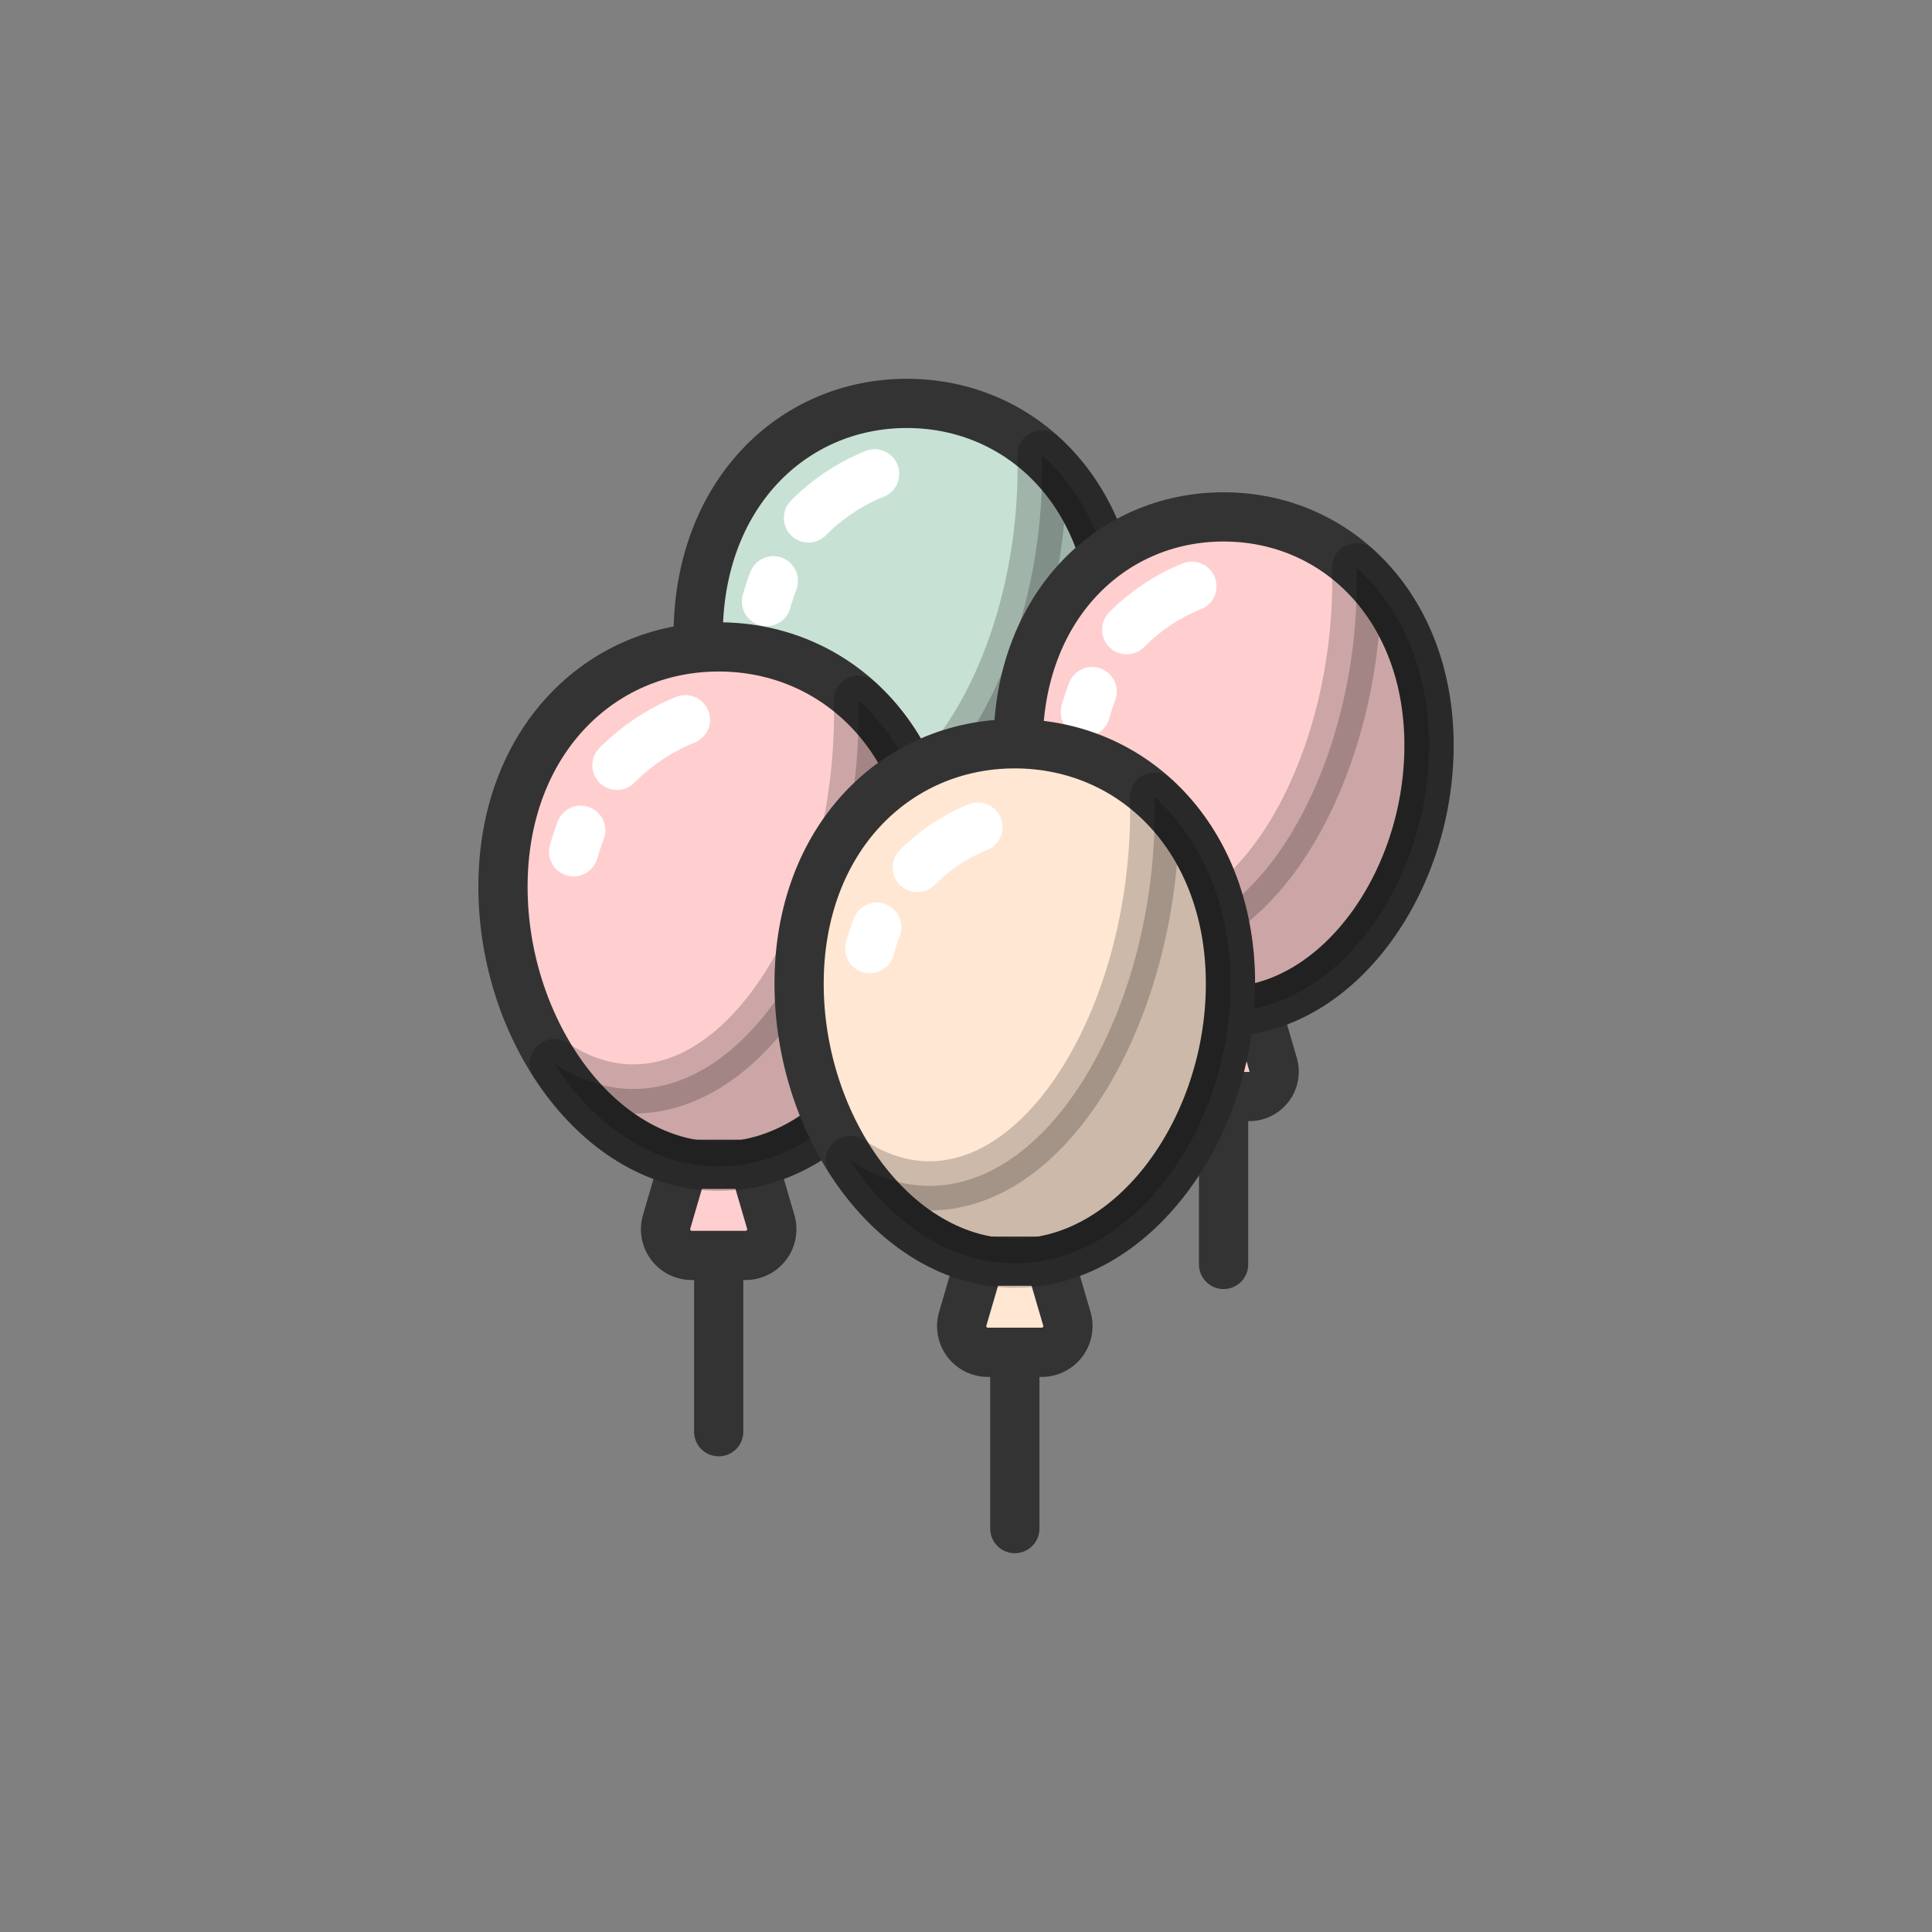 <?xml version="1.0" encoding="utf-8"?>
<svg xml:space="preserve" viewBox="0 0 100 100" y="0" x="0" xmlns="http://www.w3.org/2000/svg" id="圖層_1" version="1.1" style="height: 100%; width: 100%; background: rgb(255, 255, 255); shape-rendering: auto;" width="200px" height="200px"><rect x="0" y="0" width="100" height="100" fill="#808080" stroke="none"/><g class="ldl-scale" style="transform-origin: 50% 50%; transform: rotate(0deg) scale(0.8, 0.8);"><g class="ldl-ani"><g class="ldl-layer"><g class="ldl-ani" style="transform: scale(0.91); transform-origin: 50px 50px; animation: 1.111s linear -0.578s infinite normal forwards running breath-deb632ba-fce3-4994-a4c8-521b1e595688;"><path stroke-miterlimit="10" stroke-linecap="round" stroke-width="3.5" stroke="#fff" fill="#e15b64" d="M25.185 36.586a14.529 14.529 0 0 1 4.864-3.239" style="stroke: rgb(255, 255, 255); fill: rgb(255, 231, 211);"></path></g></g><g class="ldl-layer"><g class="ldl-ani"><g><g class="ldl-layer"><g class="ldl-ani" style="transform: scale(0.91); transform-origin: 50px 50px; animation: 1.111s linear -0.6s infinite normal forwards running breath-deb632ba-fce3-4994-a4c8-521b1e595688;"><path d="M45.794 49.458v14.515" stroke-miterlimit="10" stroke-linecap="round" stroke-width="3.5" stroke="#333" fill="none" style="stroke: rgb(51, 51, 51);"></path></g></g><g class="ldl-layer"><g class="ldl-ani" style="transform: scale(0.91); transform-origin: 50px 50px; animation: 1.111s linear -0.622s infinite normal forwards running breath-deb632ba-fce3-4994-a4c8-521b1e595688;"><path stroke-miterlimit="10" stroke-width="3.5" stroke="#333" fill="#abbd81" d="M60.627 26.5c0 9.949-6.642 19.224-14.835 19.224S30.958 36.448 30.958 26.5 37.6 10 45.793 10s14.834 6.551 14.834 16.5z" style="fill: rgb(200, 225, 213); stroke: rgb(51, 51, 51);"></path></g></g><g class="ldl-layer"><g class="ldl-ani" style="transform: scale(0.91); transform-origin: 50px 50px; animation: 1.111s linear -0.644s infinite normal forwards running breath-deb632ba-fce3-4994-a4c8-521b1e595688;"><path stroke-miterlimit="10" stroke-linecap="round" stroke-width="3.5" stroke="#fff" fill="#e15b64" d="M38.799 18.143a14.073 14.073 0 0 1 4.704-3.133" style="stroke: rgb(255, 255, 255); fill: rgb(255, 231, 211);"></path></g></g><g class="ldl-layer"><g class="ldl-ani" style="transform: scale(0.91); transform-origin: 50px 50px; animation: 1.111s linear -0.667s infinite normal forwards running breath-deb632ba-fce3-4994-a4c8-521b1e595688;"><path stroke-miterlimit="10" stroke-linecap="round" stroke-width="3.5" stroke="#fff" fill="#e15b64" d="M35.816 24.089c.143-.507.305-.999.487-1.477" style="stroke: rgb(255, 255, 255); fill: rgb(255, 231, 211);"></path></g></g><g class="ldl-layer"><g class="ldl-ani" style="transform: scale(0.91); transform-origin: 50px 50px; animation: 1.111s linear -0.689s infinite normal forwards running breath-deb632ba-fce3-4994-a4c8-521b1e595688;"><path stroke-miterlimit="10" stroke-width="3.5" stroke="#333" fill="#abbd81" d="M47.646 51.85H43.94a1.8 1.8 0 0 1-1.728-2.306l1.158-3.96h4.846l1.158 3.96a1.801 1.801 0 0 1-1.728 2.306z" style="fill: rgb(200, 225, 213); stroke: rgb(51, 51, 51);"></path></g></g><g class="ldl-layer"><g class="ldl-ani" style="transform: scale(0.91); transform-origin: 50px 50px; animation: 1.111s linear -0.711s infinite normal forwards running breath-deb632ba-fce3-4994-a4c8-521b1e595688;"><path stroke-miterlimit="10" stroke-linejoin="round" stroke-linecap="round" stroke-width="3.5" stroke="#000" opacity=".2" d="M55.401 13.664c.008.315.015.63.015.95 0 13.346-6.936 25.789-15.493 25.789-1.915 0-3.748-.627-5.441-1.745 2.721 4.223 6.777 7.066 11.311 7.066 8.193 0 14.835-9.276 14.835-19.224-.001-5.495-2.033-9.945-5.227-12.836z" style=""></path></g></g></g></g></g><g class="ldl-layer"><g class="ldl-ani"><g><g class="ldl-layer"><g class="ldl-ani" style="transform: scale(0.91); transform-origin: 50px 50px; animation: 1.111s linear -0.733s infinite normal forwards running breath-deb632ba-fce3-4994-a4c8-521b1e595688;"><path d="M32.417 68.105v15.006" stroke-miterlimit="10" stroke-linecap="round" stroke-width="3.5" stroke="#333" fill="none" style="stroke: rgb(51, 51, 51);"></path></g></g><g class="ldl-layer"><g class="ldl-ani" style="transform: scale(0.91); transform-origin: 50px 50px; animation: 1.111s linear -0.756s infinite normal forwards running breath-deb632ba-fce3-4994-a4c8-521b1e595688;"><path stroke-miterlimit="10" stroke-width="3.5" stroke="#333" fill="#f47e60" d="M47.752 44.37c0 10.285-6.866 19.874-15.336 19.874S17.08 54.654 17.08 44.37s6.866-17.058 15.336-17.058 15.336 6.773 15.336 17.058z" style="fill: rgb(255, 207, 207); stroke: rgb(51, 51, 51);"></path></g></g><g class="ldl-layer"><g class="ldl-ani" style="transform: scale(0.91); transform-origin: 50px 50px; animation: 1.111s linear -0.778s infinite normal forwards running breath-deb632ba-fce3-4994-a4c8-521b1e595688;"><path stroke-miterlimit="10" stroke-linecap="round" stroke-width="3.5" stroke="#fff" fill="#e15b64" d="M25.185 35.731a14.529 14.529 0 0 1 4.864-3.239" style="stroke: rgb(255, 255, 255); fill: rgb(255, 231, 211);"></path></g></g><g class="ldl-layer"><g class="ldl-ani" style="transform: scale(0.91); transform-origin: 50px 50px; animation: 1.111s linear -0.8s infinite normal forwards running breath-deb632ba-fce3-4994-a4c8-521b1e595688;"><path stroke-miterlimit="10" stroke-linecap="round" stroke-width="3.5" stroke="#fff" fill="#e15b64" d="M22.102 41.878c.148-.524.316-1.033.504-1.527" style="stroke: rgb(255, 255, 255); fill: rgb(255, 231, 211);"></path></g></g><g class="ldl-layer"><g class="ldl-ani" style="transform: scale(0.91); transform-origin: 50px 50px; animation: 1.111s linear -0.822s infinite normal forwards running breath-deb632ba-fce3-4994-a4c8-521b1e595688;"><path stroke-miterlimit="10" stroke-width="3.5" stroke="#333" fill="#f47e60" d="M34.331 70.577H30.5a1.861 1.861 0 0 1-1.786-2.384l1.197-4.094h5.01l1.197 4.094a1.862 1.862 0 0 1-1.787 2.384z" style="fill: rgb(255, 207, 207); stroke: rgb(51, 51, 51);"></path></g></g><g class="ldl-layer"><g class="ldl-ani" style="transform: scale(0.91); transform-origin: 50px 50px; animation: 1.111s linear -0.844s infinite normal forwards running breath-deb632ba-fce3-4994-a4c8-521b1e595688;"><path stroke-miterlimit="10" stroke-linejoin="round" stroke-linecap="round" stroke-width="3.5" stroke="#000" opacity=".2" d="M42.348 31.101c.008.325.016.651.016.982 0 13.797-7.171 26.661-16.016 26.661-1.98 0-3.875-.649-5.625-1.804 2.813 4.366 7.006 7.305 11.693 7.305 8.47 0 15.336-9.59 15.336-19.874 0-5.681-2.101-10.282-5.404-13.27z" style=""></path></g></g></g></g></g><g class="ldl-layer"><g class="ldl-ani"><g><g class="ldl-layer"><g class="ldl-ani" style="transform: scale(0.91); transform-origin: 50px 50px; animation: 1.111s linear -0.867s infinite normal forwards running breath-deb632ba-fce3-4994-a4c8-521b1e595688;"><path d="M68.314 56.926V71.22" stroke-miterlimit="10" stroke-linecap="round" stroke-width="3.5" stroke="#333" fill="none" style="stroke: rgb(51, 51, 51);"></path></g></g><g class="ldl-layer"><g class="ldl-ani" style="transform: scale(0.91); transform-origin: 50px 50px; animation: 1.111s linear -0.889s infinite normal forwards running breath-deb632ba-fce3-4994-a4c8-521b1e595688;"><path stroke-miterlimit="10" stroke-width="3.5" stroke="#333" fill="#f8b26a" d="M82.921 34.318c0 9.797-6.54 18.931-14.608 18.931s-14.608-9.134-14.608-18.931 6.54-16.248 14.608-16.248 14.608 6.451 14.608 16.248z" style="fill: rgb(255, 207, 207); stroke: rgb(51, 51, 51);"></path></g></g><g class="ldl-layer"><g class="ldl-ani" style="transform: scale(0.91); transform-origin: 50px 50px; animation: 1.111s linear -0.911s infinite normal forwards running breath-deb632ba-fce3-4994-a4c8-521b1e595688;"><path stroke-miterlimit="10" stroke-linecap="round" stroke-width="3.5" stroke="#fff" fill="#e15b64" d="M61.425 26.088a13.85 13.85 0 0 1 4.633-3.085" style="stroke: rgb(255, 255, 255); fill: rgb(255, 231, 211);"></path></g></g><g class="ldl-layer"><g class="ldl-ani" style="transform: scale(0.91); transform-origin: 50px 50px; animation: 1.111s linear -0.933s infinite normal forwards running breath-deb632ba-fce3-4994-a4c8-521b1e595688;"><path stroke-miterlimit="10" stroke-linecap="round" stroke-width="3.5" stroke="#fff" fill="#e15b64" d="M58.488 31.943c.141-.499.301-.984.48-1.455" style="stroke: rgb(255, 255, 255); fill: rgb(255, 231, 211);"></path></g></g><g class="ldl-layer"><g class="ldl-ani" style="transform: scale(0.91); transform-origin: 50px 50px; animation: 1.111s linear -0.956s infinite normal forwards running breath-deb632ba-fce3-4994-a4c8-521b1e595688;"><path stroke-miterlimit="10" stroke-width="3.5" stroke="#333" fill="#f8b26a" d="M70.137 59.281h-3.649a1.774 1.774 0 0 1-1.702-2.27l1.14-3.9h4.772l1.14 3.9a1.772 1.772 0 0 1-1.701 2.27z" style="fill: rgb(255, 207, 207); stroke: rgb(51, 51, 51);"></path></g></g><g class="ldl-layer"><g class="ldl-ani" style="transform: scale(0.91); transform-origin: 50px 50px; animation: 1.111s linear -0.978s infinite normal forwards running breath-deb632ba-fce3-4994-a4c8-521b1e595688;"><path stroke-miterlimit="10" stroke-linejoin="round" stroke-linecap="round" stroke-width="3.5" stroke="#000" opacity=".2" d="M77.774 21.678c.008.31.015.62.015.935 0 13.142-6.83 25.396-15.256 25.396-1.886 0-3.691-.618-5.358-1.718 2.68 4.158 6.674 6.958 11.138 6.958 8.068 0 14.608-9.134 14.608-18.931 0-5.411-2.002-9.793-5.147-12.64z" style=""></path></g></g></g></g></g><g class="ldl-layer"><g class="ldl-ani"><g><g class="ldl-layer"><g class="ldl-ani" style="transform: scale(0.91); transform-origin: 50px 50px; animation: 1.111s linear -1s infinite normal forwards running breath-deb632ba-fce3-4994-a4c8-521b1e595688;"><path d="M53.471 74.994V90" stroke-miterlimit="10" stroke-linecap="round" stroke-width="3.5" stroke="#333" fill="none" style="stroke: rgb(51, 51, 51);"></path></g></g><g class="ldl-layer"><g class="ldl-ani" style="transform: scale(0.91); transform-origin: 50px 50px; animation: 1.111s linear -1.022s infinite normal forwards running breath-deb632ba-fce3-4994-a4c8-521b1e595688;"><path stroke-miterlimit="10" stroke-width="3.5" stroke="#333" fill="#e15b64" d="M68.805 51.259c0 10.285-6.866 19.874-15.336 19.874s-15.336-9.59-15.336-19.874 6.866-17.058 15.336-17.058 15.336 6.773 15.336 17.058z" style="fill: rgb(255, 231, 211); stroke: rgb(51, 51, 51);"></path></g></g><g class="ldl-layer"><g class="ldl-ani" style="transform: scale(0.91); transform-origin: 50px 50px; animation: 1.111s linear -1.044s infinite normal forwards running breath-deb632ba-fce3-4994-a4c8-521b1e595688;"><path stroke-miterlimit="10" stroke-linecap="round" stroke-width="3.5" stroke="#fff" fill="#e15b64" d="M43.155 48.766c.148-.524.316-1.033.504-1.527" style="stroke: rgb(255, 255, 255); fill: rgb(255, 231, 211);"></path></g></g><g class="ldl-layer"><g class="ldl-ani" style="transform: scale(0.91); transform-origin: 50px 50px; animation: 1.111s linear -1.067s infinite normal forwards running breath-deb632ba-fce3-4994-a4c8-521b1e595688;"><path stroke-miterlimit="10" stroke-width="3.5" stroke="#333" fill="#e15b64" d="M55.385 77.466h-3.831a1.861 1.861 0 0 1-1.786-2.384l1.197-4.094h5.01l1.197 4.094a1.862 1.862 0 0 1-1.787 2.384z" style="fill: rgb(255, 231, 211); stroke: rgb(51, 51, 51);"></path></g></g><g class="ldl-layer"><g class="ldl-ani" style="transform: scale(0.91); transform-origin: 50px 50px; animation: 1.111s linear -1.089s infinite normal forwards running breath-deb632ba-fce3-4994-a4c8-521b1e595688;"><path stroke-miterlimit="10" stroke-linejoin="round" stroke-linecap="round" stroke-width="3.5" stroke="#000" opacity=".2" d="M63.402 37.99c.008.325.016.651.016.982 0 13.797-7.171 26.661-16.016 26.661-1.98 0-3.875-.649-5.625-1.804 2.813 4.366 7.006 7.305 11.693 7.305 8.47 0 15.336-9.59 15.336-19.874-.001-5.681-2.102-10.282-5.404-13.27z" style=""></path></g></g><g class="ldl-layer"><g class="ldl-ani" style="transform: scale(0.91); transform-origin: 50px 50px; animation: 1.111s linear -1.111s infinite normal forwards running breath-deb632ba-fce3-4994-a4c8-521b1e595688;"><path stroke-miterlimit="10" stroke-linecap="round" stroke-width="3.5" stroke="#fff" fill="#e15b64" d="M46.537 42.997a12.883 12.883 0 0 1 4.308-2.869" style="stroke: rgb(255, 255, 255); fill: rgb(255, 231, 211);"></path></g></g></g></g></g></g></g><style id="breath-deb632ba-fce3-4994-a4c8-521b1e595688" data-anikit="">@keyframes breath-deb632ba-fce3-4994-a4c8-521b1e595688
{
  0% {
    animation-timing-function: cubic-bezier(0.965,0.241,-0.07,0.791);
    transform: scale(0.91);
  }
  51% {
    animation-timing-function: cubic-bezier(0.923,0.263,-0.031,0.763);
    transform: scale(1.03);
  }
  100% {
    transform: scale(0.91);
  }
}</style><!-- [ldio] generated by https://loading.io/ --></svg>